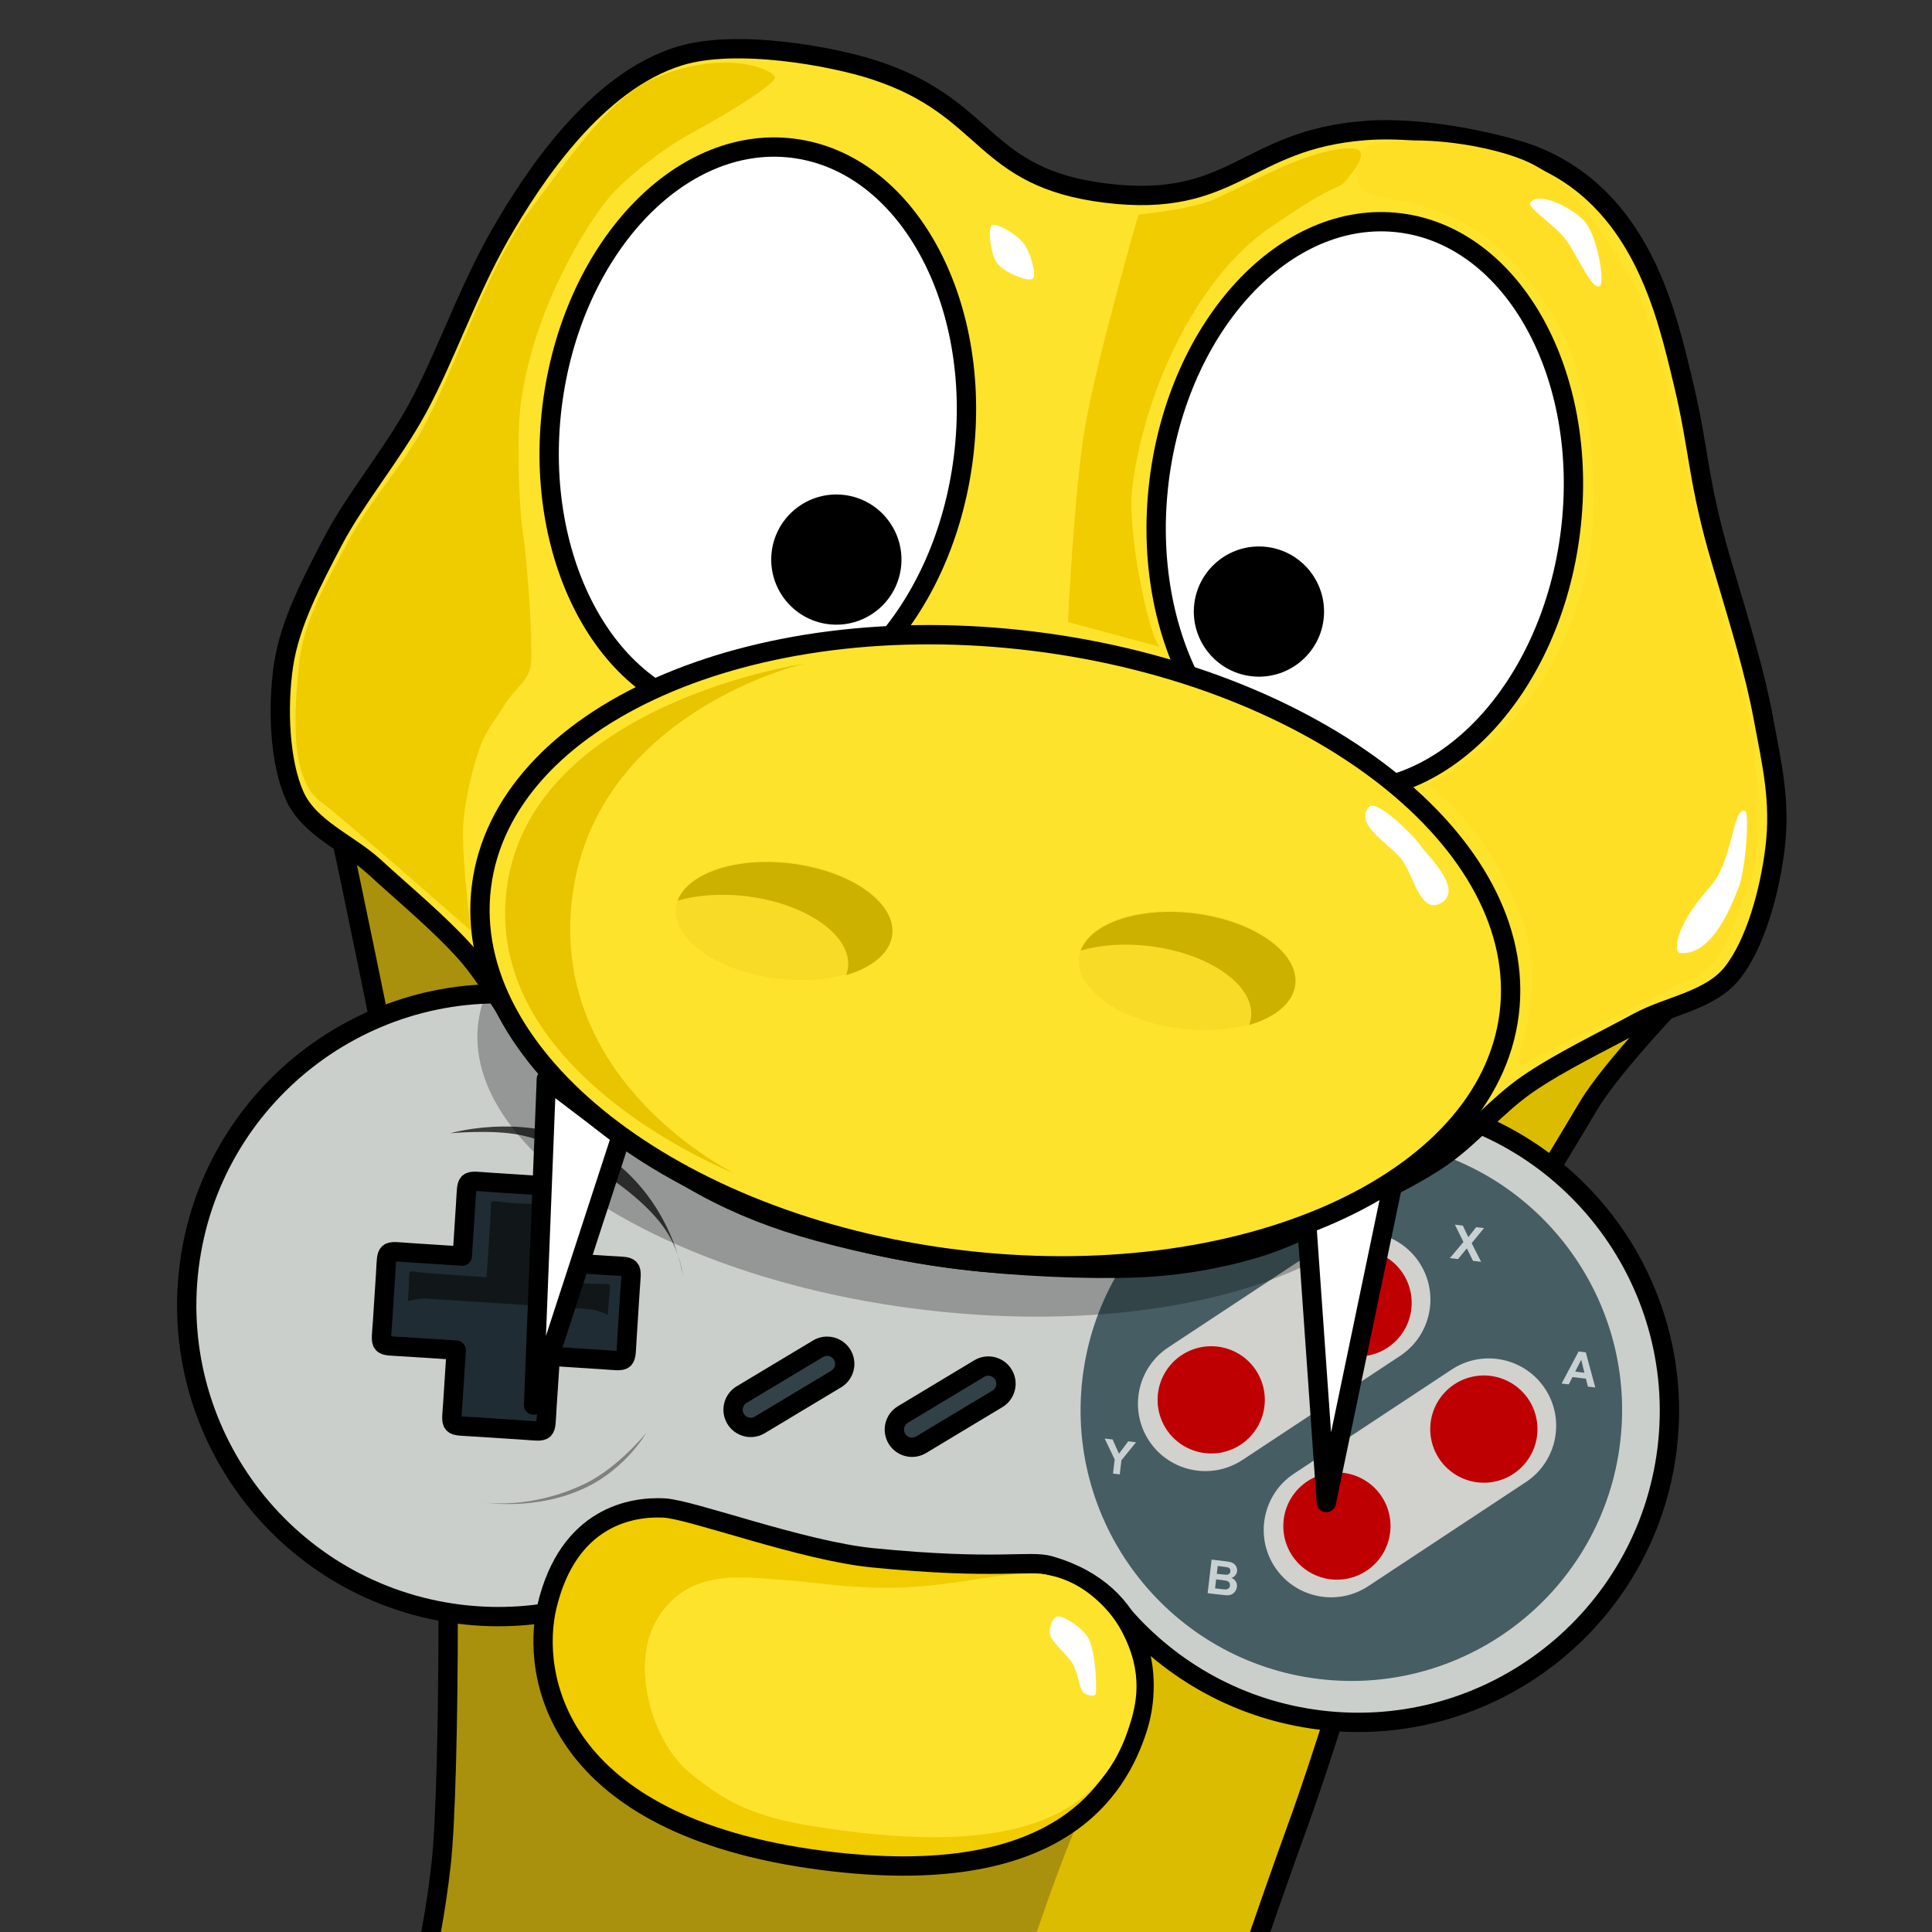 <svg width="100" height="100" viewBox="0 0 100 100" fill="none" xmlns="http://www.w3.org/2000/svg">
<rect x="0" y="0" width="100" height="100" fill="#333333" stroke="none"/>
<g clip-path="url(#clip0_906_2)">
<path fill-rule="evenodd" clip-rule="evenodd" d="M20.953 105.18C21.195 104.567 22.269 101.519 22.832 96.489C23.315 92.173 23.322 75.138 22.832 70.724C22.073 63.864 17.466 42.431 17.466 42.431L87.341 51.121C87.341 51.121 83.504 55.051 82.234 57.2C80.352 60.382 77.053 65.569 75.147 70.097C72.558 76.251 70.022 86.641 67.122 94.619C63.746 103.912 59.227 118.302 55.316 126.352C52.356 132.447 47.595 139.289 43.656 142.923C40.424 145.904 35.446 147.002 31.241 147.662C27.037 148.321 18.379 147.751 -5.874 139.752C-13.811 137.134 -55.246 140.109 -64.649 142.115C-73.615 144.028 -79.971 146.219 -80.359 146.316C-109.831 153.587 -131.312 143.906 -136.563 143.773C-145.165 143.557 -178.819 152.303 -192.296 152.939C-209.557 153.753 -208.408 152.487 -232.751 144.523C-245.983 140.194 -249.134 136.295 -262.983 135.192C-282.975 133.6 -307.863 143.389 -316.734 145.421C-328.67 148.155 -348.667 148.78 -357.91 143.773C-364.667 140.113 -367.642 134.567 -377.588 138.591C-381.791 140.292 -387.277 145.431 -388.954 148.163C-390.509 152.55 -391.88 152.478 -391.996 148.163C-392.152 142.329 -388.146 135.746 -382.186 131.4C-379.774 129.591 -372.812 127.221 -364.694 129.242C-358.421 130.803 -343.172 130.716 -330.757 129.242C-320.193 127.987 -302.474 122.432 -291.792 116.08C-276.426 106.941 -258.894 108.945 -254.333 109.278C-246.858 109.823 -216.401 120.991 -200.653 121.602C-184.21 122.239 -158.148 112.744 -148.915 111.614C-129.111 109.19 -99.896 113.665 -81.209 109.247C-64.205 105.225 -36.15 104.872 -20.303 104.675C-0.878 104.432 15.552 118.844 20.953 105.18Z" fill="#AA910D" stroke="black" stroke-miterlimit="1.5" stroke-linecap="round" stroke-linejoin="round"/>
<path fill-rule="evenodd" clip-rule="evenodd" d="M68.58 60.124L86.862 50.98C86.862 50.98 83.024 54.91 81.751 57.059C79.872 60.24 76.573 65.427 74.667 69.956C72.078 76.11 69.542 86.499 66.642 94.478C63.267 103.771 58.747 118.16 54.836 126.211C51.873 132.306 47.546 138.746 43.607 142.38C40.375 145.36 36.607 145.779 32.85 146.598C27.134 147.844 18.491 145.299 18.491 145.299C24.221 144.705 30.626 142.022 32.903 139.438C36.838 134.975 41.991 127.412 49.337 111.478C51.803 106.128 53.724 99.314 55.48 95.067C58.796 87.04 60.654 76.118 63.403 69.749C64.918 66.247 68.58 60.124 68.58 60.124Z" fill="#DCBC00"/>
<path fill-rule="evenodd" clip-rule="evenodd" d="M72.26 57.033C81.086 58.118 87.372 66.168 86.288 74.998C85.2 83.827 77.15 90.114 68.325 89.028C64.197 88.521 60.629 86.493 58.104 83.575L58.067 83.531L35.108 80.697C35.108 80.697 35.066 80.727 35.046 80.742C31.891 82.96 27.939 84.061 23.814 83.554C14.985 82.469 8.699 74.419 9.786 65.589C10.871 56.76 18.92 50.473 27.75 51.559L72.26 57.033Z" fill="#CBCFCC" stroke="black" stroke-miterlimit="1.5" stroke-linecap="round" stroke-linejoin="round"/>
<path fill-rule="evenodd" clip-rule="evenodd" d="M71.581 59.069C79.263 59.971 84.766 66.941 83.864 74.624C82.962 82.307 75.993 87.811 68.311 86.909C60.629 86.007 55.124 79.037 56.027 71.354C56.929 63.671 63.899 58.166 71.581 59.069Z" fill="#465D63"/>
<path d="M75.046 65.12L75.747 64.283L75.306 63.388L75.716 63.437L75.999 64.036L76.406 63.518L76.813 63.566L76.173 64.346L76.662 65.31L76.239 65.26L75.924 64.614L75.467 65.17L75.046 65.12Z" fill="#C8D0D2"/>
<path d="M57.609 76.272L57.695 75.54L57.177 74.459L57.588 74.507L57.917 75.243L58.398 74.602L58.802 74.65L58.045 75.584L57.959 76.313L57.609 76.272Z" fill="#C8D0D2"/>
<path d="M62.711 80.725L63.406 80.807C63.544 80.823 63.645 80.841 63.712 80.861C63.778 80.88 63.836 80.911 63.885 80.953C63.934 80.996 63.973 81.05 64.001 81.114C64.029 81.179 64.039 81.249 64.031 81.324C64.021 81.406 63.99 81.478 63.938 81.54C63.887 81.603 63.819 81.649 63.742 81.672C63.844 81.716 63.92 81.778 63.968 81.859C64.016 81.94 64.034 82.031 64.022 82.131C64.013 82.21 63.986 82.285 63.94 82.355C63.898 82.423 63.839 82.478 63.768 82.516C63.7 82.554 63.618 82.572 63.523 82.571C63.464 82.571 63.323 82.558 63.099 82.533L62.507 82.464L62.711 80.725ZM63.028 81.056L62.981 81.458L63.211 81.485C63.348 81.501 63.433 81.509 63.467 81.509C63.528 81.509 63.577 81.494 63.616 81.463C63.635 81.448 63.651 81.428 63.663 81.406C63.675 81.383 63.681 81.359 63.683 81.334C63.691 81.286 63.681 81.238 63.654 81.198C63.629 81.16 63.587 81.135 63.529 81.121C63.495 81.113 63.395 81.099 63.23 81.08L63.028 81.056ZM62.947 81.747L62.892 82.212L63.217 82.25C63.344 82.265 63.425 82.271 63.459 82.268C63.51 82.266 63.557 82.247 63.595 82.213C63.632 82.18 63.654 82.133 63.661 82.072C63.669 82.025 63.661 81.977 63.639 81.934C63.617 81.894 63.581 81.861 63.539 81.842C63.493 81.82 63.39 81.799 63.23 81.781L62.947 81.747Z" fill="#C8D0D2"/>
<path d="M82.572 71.816L82.19 71.771L82.085 71.358L81.39 71.277L81.2 71.655L80.828 71.611L81.709 69.952L82.08 69.996L82.572 71.816ZM82.007 71.052L81.843 70.379L81.532 70.996L82.007 71.052Z" fill="#C8D0D2"/>
<path fill-rule="evenodd" clip-rule="evenodd" d="M72.472 70.179C74.079 69.118 74.522 66.952 73.461 65.345C72.4 63.738 70.235 63.294 68.627 64.355L60.466 69.743C58.859 70.804 58.416 72.971 59.476 74.578C60.537 76.185 62.703 76.628 64.31 75.567L72.472 70.179Z" fill="#D1D1CD"/>
<path fill-rule="evenodd" clip-rule="evenodd" d="M65.008 70.926C65.414 71.541 65.558 72.291 65.411 73.012C65.263 73.733 64.835 74.366 64.221 74.772C62.943 75.617 61.22 75.263 60.375 73.985C59.97 73.37 59.825 72.62 59.973 71.899C60.121 71.178 60.549 70.544 61.163 70.139C61.778 69.734 62.528 69.589 63.249 69.737C63.97 69.884 64.603 70.312 65.008 70.926Z" fill="#BE0003"/>
<path fill-rule="evenodd" clip-rule="evenodd" d="M72.611 65.907C73.016 66.522 73.16 67.272 73.013 67.993C72.865 68.714 72.437 69.347 71.823 69.753C71.209 70.159 70.459 70.303 69.738 70.156C69.016 70.008 68.384 69.58 67.978 68.966C67.573 68.352 67.428 67.601 67.576 66.88C67.723 66.159 68.151 65.526 68.765 65.12C69.38 64.715 70.13 64.57 70.851 64.718C71.572 64.865 72.205 65.293 72.611 65.907Z" fill="#BE0003"/>
<path fill-rule="evenodd" clip-rule="evenodd" d="M78.981 76.712C80.588 75.651 81.032 73.485 79.971 71.878C78.91 70.271 76.744 69.827 75.137 70.888L66.976 76.276C65.369 77.337 64.925 79.504 65.986 81.111C67.047 82.718 69.213 83.161 70.82 82.1L78.981 76.712Z" fill="#D1D1CD"/>
<path fill-rule="evenodd" clip-rule="evenodd" d="M71.515 77.459C71.92 78.073 72.064 78.824 71.917 79.545C71.769 80.266 71.341 80.899 70.727 81.305C70.113 81.71 69.363 81.855 68.642 81.707C67.921 81.559 67.288 81.132 66.882 80.517C66.477 79.903 66.332 79.153 66.48 78.431C66.627 77.71 67.055 77.077 67.669 76.671C68.284 76.266 69.034 76.121 69.755 76.269C70.476 76.417 71.109 76.845 71.515 77.459Z" fill="#BE0003"/>
<path fill-rule="evenodd" clip-rule="evenodd" d="M79.121 72.44C79.526 73.055 79.67 73.805 79.523 74.526C79.375 75.247 78.947 75.88 78.333 76.286C77.719 76.692 76.968 76.836 76.247 76.689C75.526 76.541 74.893 76.113 74.487 75.499C74.082 74.884 73.938 74.134 74.085 73.413C74.233 72.692 74.661 72.059 75.275 71.653C75.889 71.248 76.64 71.103 77.361 71.251C78.082 71.398 78.715 71.826 79.121 72.44Z" fill="#BE0003"/>
<path fill-rule="evenodd" clip-rule="evenodd" d="M43.593 70.125C43.334 69.692 42.772 69.552 42.339 69.812L38.387 72.184C37.955 72.444 37.815 73.006 38.074 73.439C38.334 73.872 38.896 74.012 39.328 73.752L43.28 71.379C43.712 71.119 43.853 70.557 43.593 70.125Z" fill="#334249" stroke="black" stroke-miterlimit="1.5" stroke-linecap="round" stroke-linejoin="round"/>
<path fill-rule="evenodd" clip-rule="evenodd" d="M51.939 71.15C51.679 70.717 51.117 70.577 50.684 70.838L46.735 73.213C46.302 73.473 46.162 74.035 46.422 74.468C46.682 74.9 47.245 75.04 47.677 74.78L51.627 72.404C52.059 72.144 52.199 71.582 51.939 71.15Z" fill="#324148" stroke="black" stroke-miterlimit="1.5" stroke-linecap="round" stroke-linejoin="round"/>
<path fill-rule="evenodd" clip-rule="evenodd" d="M58.155 59.278C58.279 58.266 57.559 57.343 56.547 57.219L41.159 55.326C40.147 55.202 39.224 55.922 39.1 56.935L38.649 60.603C38.524 61.615 39.245 62.538 40.257 62.662L55.644 64.555C56.656 64.679 57.579 63.958 57.704 62.946L58.155 59.278Z" fill="#646464"/>
<path fill-rule="evenodd" clip-rule="evenodd" d="M23.614 69.883L23.441 72.561C23.353 73.931 23.209 73.767 24.581 73.856L27.014 74.014C28.383 74.102 28.219 74.246 28.308 72.875L28.484 70.198L31.158 70.371C32.53 70.459 32.366 70.603 32.455 69.232L32.611 66.798C32.7 65.427 32.843 65.591 31.475 65.502L28.798 65.329L28.97 62.652C29.059 61.281 29.202 61.444 27.831 61.356L25.397 61.199C24.026 61.11 24.192 60.966 24.101 62.337L23.928 65.015L21.25 64.842C19.882 64.753 20.046 64.609 19.957 65.98L19.8 68.414C19.708 69.785 19.565 69.621 20.936 69.71L23.614 69.883Z" fill="#202C33" stroke="black" stroke-miterlimit="1.5" stroke-linecap="round" stroke-linejoin="round"/>
<path fill-rule="evenodd" clip-rule="evenodd" d="M22.119 67.218L30.487 67.759C30.909 67.786 31.459 68.062 31.459 68.062C31.459 68.062 31.478 67.878 31.485 67.77L31.511 67.37C31.587 66.195 31.818 66.524 30.572 66.443L27.74 66.266L27.937 63.219C28.012 62.044 28.247 62.374 26.997 62.293L26.438 62.265C25.189 62.185 25.46 61.888 25.384 63.063L25.188 66.11L22.204 65.903C20.958 65.822 21.229 65.525 21.154 66.7L21.128 67.101C21.12 67.221 21.108 67.347 21.108 67.347C21.108 67.347 21.707 67.191 22.119 67.218Z" fill="#111618"/>
<path fill-rule="evenodd" clip-rule="evenodd" d="M24.877 77.741C25.101 77.78 27.445 78.151 30.264 76.804C31.986 75.981 33.454 74.16 33.454 74.16C33.454 74.16 32.424 75.978 30.356 76.979C27.788 78.223 25.118 77.784 24.877 77.741Z" fill="#808080"/>
<path fill-rule="evenodd" clip-rule="evenodd" d="M35.08 64.942C34.939 64.539 34.734 64.082 34.439 63.646C33.624 62.444 32.145 61.289 30.806 60.482C29.707 59.818 28.474 59.066 26.906 58.744C25.49 58.454 23.308 58.657 23.308 58.657C23.308 58.657 27.87 57.321 31.472 59.877C33.683 61.447 34.662 63.607 35.08 64.942C35.316 65.63 35.367 66.159 35.367 66.159C35.367 66.159 35.307 65.675 35.08 64.942Z" fill="#3B3B3B"/>
<path fill-rule="evenodd" clip-rule="evenodd" d="M57.217 9.994C63.897 10.82 64.419 7.23 70.676 6.756C74.092 6.497 78.244 7.608 79.344 8.041C84.975 10.254 86.266 16.28 87.09 19.669C87.974 23.289 87.848 24.863 89.108 29.096C90.099 32.421 90.828 34.809 91.26 37.119C91.721 39.588 92.173 41.477 91.874 43.911C91.598 46.162 90.856 48.846 89.671 50.348C88.527 51.798 86.389 52.04 84.766 52.922C83.002 53.882 80.751 54.959 79.081 56.106C77.514 57.183 76.159 58.807 74.743 59.809C73.446 60.727 72 61.42 70.575 62.121C68.947 62.921 66.929 64.026 64.972 64.609C62.981 65.199 60.924 65.539 58.849 65.622C56.306 65.721 52.618 65.561 49.719 65.205C46.928 64.861 43.787 64.181 41.462 63.483C39.48 62.889 37.517 62.057 35.762 61.017C34.008 59.978 32.318 58.416 30.932 57.246C29.718 56.22 28.484 55.197 27.451 53.993C26.315 52.677 25.396 50.774 24.137 49.349C22.794 47.831 20.871 46.241 19.392 44.882C18.033 43.634 16.015 42.88 15.256 41.196C14.469 39.452 14.349 36.613 14.678 34.417C15.008 32.222 16.169 30.058 17.229 28.023C18.385 25.812 20.304 23.533 21.605 21.148C23.047 18.501 24.199 15.092 25.889 12.143C27.625 9.116 30.865 4.226 35.176 2.899C38.096 2 43.057 2.899 45.293 3.634C51.258 5.596 50.743 9.193 57.217 9.994Z" fill="#FEE32D" stroke="black" stroke-miterlimit="1.5" stroke-linecap="round" stroke-linejoin="round"/>
<path fill-rule="evenodd" clip-rule="evenodd" d="M70.663 7.629C72.662 6.878 76.672 7.401 78.791 8.256C80.816 9.073 82.268 10.853 83.373 12.756C84.778 15.179 85.253 14.583 87.545 25.452C88.066 27.902 88.65 30.432 89.177 32.111C89.547 33.29 89.84 34.263 90.145 35.456C90.54 36.999 90.949 39.499 90.989 41.296C91.024 42.963 91.021 44.708 90.382 46.241C89.739 47.776 89.341 49.778 87.693 50.572C85.023 51.857 78.668 55.185 78.668 55.185C78.306 54.374 80.347 51.212 78.541 46.979C76.446 42.057 73.798 40.628 73.798 40.628C73.798 40.628 80.016 38.237 82.059 29.804C82.93 26.212 82.43 19.553 80.419 16.376C77.049 11.044 74.187 10.787 71.126 10.117C69.722 9.811 70.068 7.853 70.663 7.629Z" fill="#FFDF26"/>
<path fill-rule="evenodd" clip-rule="evenodd" d="M58.926 11.108C58.926 11.108 61.662 10.841 62.817 10.33C64.841 9.433 67.787 7.659 69.948 7.681C71.008 7.692 70.1 8.798 69.74 9.257C69.198 9.945 69.457 9.179 65.617 11.867C62.047 14.368 59.285 19.981 58.61 25.191C58.296 27.608 59.569 33.343 60.062 33.488L55.28 32.196C55.28 32.196 55.592 25.407 56.167 22.067C56.775 18.552 58.926 11.108 58.926 11.108Z" fill="#F0CC00"/>
<path fill-rule="evenodd" clip-rule="evenodd" d="M24.376 48.176C24.376 48.176 17.364 42.02 16.712 41.587C14.893 40.381 15.261 36.636 15.479 34.376C15.697 32.115 16.963 30.043 18.025 28.023C19.1 25.978 20.788 24.176 21.927 22.105C23.489 19.252 25.259 13.768 27.418 10.91C29.157 8.602 31.486 5.128 33.702 4.129C37.407 2.461 40.054 3.577 40.106 4.012C40.139 4.289 38.38 5.474 35.807 6.882C33.921 7.915 32.1 9.512 31.478 10.278C30.261 11.78 27.686 15.926 26.982 20.685C26.709 22.534 26.871 26.275 27.059 27.553C27.363 29.588 27.579 33.565 27.473 34.434C27.377 35.212 26.588 35.727 26.175 36.393C25.735 37.104 25.121 37.858 24.831 38.7C24.466 39.773 24.041 41.426 23.971 42.831C23.897 44.41 24.376 48.176 24.376 48.176Z" fill="#EFCC00"/>
<path fill-rule="evenodd" clip-rule="evenodd" d="M79.207 10.497C79.644 9.83 81.596 10.858 82.114 11.58C82.719 12.418 83.079 14.675 82.796 14.814C82.394 15.012 81.673 13.277 81.089 12.461C80.484 11.622 79.035 10.76 79.207 10.497ZM90.324 41.978C89.887 41.821 89.775 42.953 89.449 43.987C89.079 45.178 88.865 45.506 88.33 46.118C86.682 48.011 86.616 49.299 86.969 49.329C88.481 49.458 89.453 47.346 90.006 45.894C90.341 45.021 90.569 42.066 90.324 41.978ZM51.323 11.681C51.526 11.47 52.621 12.134 52.978 12.589C53.335 13.045 53.664 14.203 53.461 14.414C53.258 14.624 51.988 14.108 51.635 13.653C51.278 13.197 51.12 11.892 51.323 11.681Z" fill="white"/>
<path fill-rule="evenodd" clip-rule="evenodd" d="M72.444 11.534C78.322 12.257 82.286 19.415 81.288 27.507C80.295 35.6 74.714 41.583 68.84 40.861C62.962 40.138 59.001 32.981 59.995 24.888C60.992 16.796 66.569 10.812 72.444 11.534Z" fill="white" stroke="black" stroke-miterlimit="1.5" stroke-linecap="round" stroke-linejoin="round"/>
<path fill-rule="evenodd" clip-rule="evenodd" d="M65.575 28.31C67.419 28.537 68.734 30.22 68.508 32.066C68.281 33.911 66.597 35.226 64.751 34.999C62.907 34.772 61.591 33.089 61.817 31.243C62.047 29.397 63.728 28.083 65.575 28.31Z" fill="black"/>
<path fill-rule="evenodd" clip-rule="evenodd" d="M41.029 7.671C46.904 8.394 50.868 15.551 49.871 23.643C48.877 31.736 43.296 37.72 37.422 36.997C31.547 36.275 27.583 29.117 28.577 21.024C29.574 12.932 35.151 6.948 41.029 7.671Z" fill="white" stroke="black" stroke-miterlimit="1.5" stroke-linecap="round" stroke-linejoin="round"/>
<path fill-rule="evenodd" clip-rule="evenodd" d="M43.702 25.62C45.545 25.846 46.861 27.53 46.635 29.376C46.408 31.221 44.724 32.535 42.877 32.308C41.033 32.082 39.717 30.399 39.944 28.553C40.171 26.707 41.855 25.392 43.702 25.62Z" fill="black"/>
<path fill-rule="evenodd" clip-rule="evenodd" d="M34.386 78.054C35.8 78.132 41.532 80.272 45.162 80.631C51.658 81.274 53.291 80.73 54.349 81.038C59.288 82.479 59.707 86.862 58.886 89.437C57.863 92.643 54.776 97.872 42.571 96.296C28.605 94.492 27.495 86.61 28.306 83.167C29.416 78.459 32.743 77.964 34.386 78.054Z" fill="#F0CC00" stroke="black" stroke-miterlimit="1.5" stroke-linecap="round" stroke-linejoin="round"/>
<path fill-rule="evenodd" clip-rule="evenodd" d="M40.157 81.748C41.938 81.853 43.432 82.154 45.6 82.182C48.891 82.223 50.966 81.504 53.298 81.448C55.629 81.391 57.438 83.07 58.271 84.869C59.215 86.908 58.751 88.477 58.373 89.589C56.924 93.86 52.843 95.981 43.577 94.743C39.923 94.255 38.084 93.778 35.632 91.698C33.782 90.128 32.615 86.287 33.96 83.901C35.516 81.141 38.474 81.648 40.157 81.748Z" fill="#FEE32D"/>
<path fill-rule="evenodd" clip-rule="evenodd" d="M54.819 83.668C55.154 83.708 56.091 84.286 56.374 84.879C56.691 85.542 56.774 87.199 56.719 87.647C56.692 87.87 56.187 87.743 56.047 87.565C55.851 87.314 55.791 86.577 55.539 86.14C55.259 85.652 54.48 85.046 54.36 84.634C54.26 84.291 54.483 83.626 54.819 83.668Z" fill="white"/>
<path fill-rule="evenodd" clip-rule="evenodd" d="M50.549 44.125C63.983 45.777 74.239 52.417 73.436 58.943C72.634 65.469 61.075 69.427 47.64 67.774C34.206 66.122 23.951 59.482 24.753 52.956C25.556 46.43 37.114 42.473 50.549 44.125Z" fill="black" fill-opacity="0.27"/>
<path fill-rule="evenodd" clip-rule="evenodd" d="M67.623 63.17L72.095 61.249L68.65 77.771L67.623 63.17ZM32.153 58.808L28.279 55.86L27.618 72.725L32.153 58.808Z" fill="white" stroke="black" stroke-miterlimit="1.5" stroke-linecap="round" stroke-linejoin="round"/>
<path fill-rule="evenodd" clip-rule="evenodd" d="M53.496 33.19C68.176 35.006 79.208 43.648 78.116 52.477C77.023 61.306 64.218 66.999 49.537 65.183C34.856 63.366 23.825 54.723 24.917 45.895C26.009 37.066 38.815 31.373 53.496 33.19Z" fill="#FEE32D" stroke="black" stroke-miterlimit="1.5" stroke-linecap="round" stroke-linejoin="round"/>
<path fill-rule="evenodd" clip-rule="evenodd" d="M41.611 34.355C41.611 34.355 30.805 36.845 29.615 46.47C28.422 56.096 38.055 60.753 38.055 60.753C38.055 60.753 25.028 55.676 26.221 46.05C27.411 36.425 41.611 34.355 41.611 34.355Z" fill="#E8C500"/>
<path fill-rule="evenodd" clip-rule="evenodd" d="M61.821 47.233C64.912 47.615 67.255 49.27 67.05 50.926C66.846 52.583 64.169 53.617 61.078 53.234C57.987 52.852 55.644 51.197 55.849 49.541C56.054 47.884 58.73 46.85 61.821 47.233Z" fill="#F7DB27"/>
<path fill-rule="evenodd" clip-rule="evenodd" d="M55.936 49.2C56.478 47.774 58.969 46.928 61.813 47.279C64.904 47.662 67.248 49.317 67.042 50.973C66.925 51.919 66.002 52.661 64.658 53.054C64.704 52.929 64.737 52.8 64.753 52.667C64.959 51.011 62.615 49.356 59.524 48.973C58.197 48.809 56.949 48.906 55.936 49.2Z" fill="#CDB100"/>
<path fill-rule="evenodd" clip-rule="evenodd" d="M40.958 44.652C44.05 45.034 46.393 46.689 46.188 48.345C45.983 50.002 43.307 51.036 40.216 50.653C37.124 50.27 34.781 48.615 34.986 46.959C35.191 45.303 37.867 44.269 40.958 44.652Z" fill="#F7DB27"/>
<path fill-rule="evenodd" clip-rule="evenodd" d="M35.074 46.619C35.615 45.193 38.107 44.346 40.951 44.698C44.042 45.081 46.386 46.736 46.18 48.392C46.063 49.338 45.14 50.08 43.796 50.472C43.842 50.348 43.874 50.219 43.891 50.086C44.097 48.43 41.753 46.775 38.662 46.392C37.335 46.228 36.086 46.325 35.074 46.619Z" fill="#CDB100"/>
<path fill-rule="evenodd" clip-rule="evenodd" d="M70.847 41.776C71.266 41.287 73.348 43.452 73.534 43.773C73.761 44.17 75.747 45.964 74.651 46.697C73.525 47.447 73.187 45.281 72.517 44.441C71.905 43.673 70.084 42.671 70.847 41.776Z" fill="white"/>
</g>
<defs>
<clipPath id="clip0_906_2">
<rect width="100" height="100" fill="white"/>
</clipPath>
</defs>
</svg>
